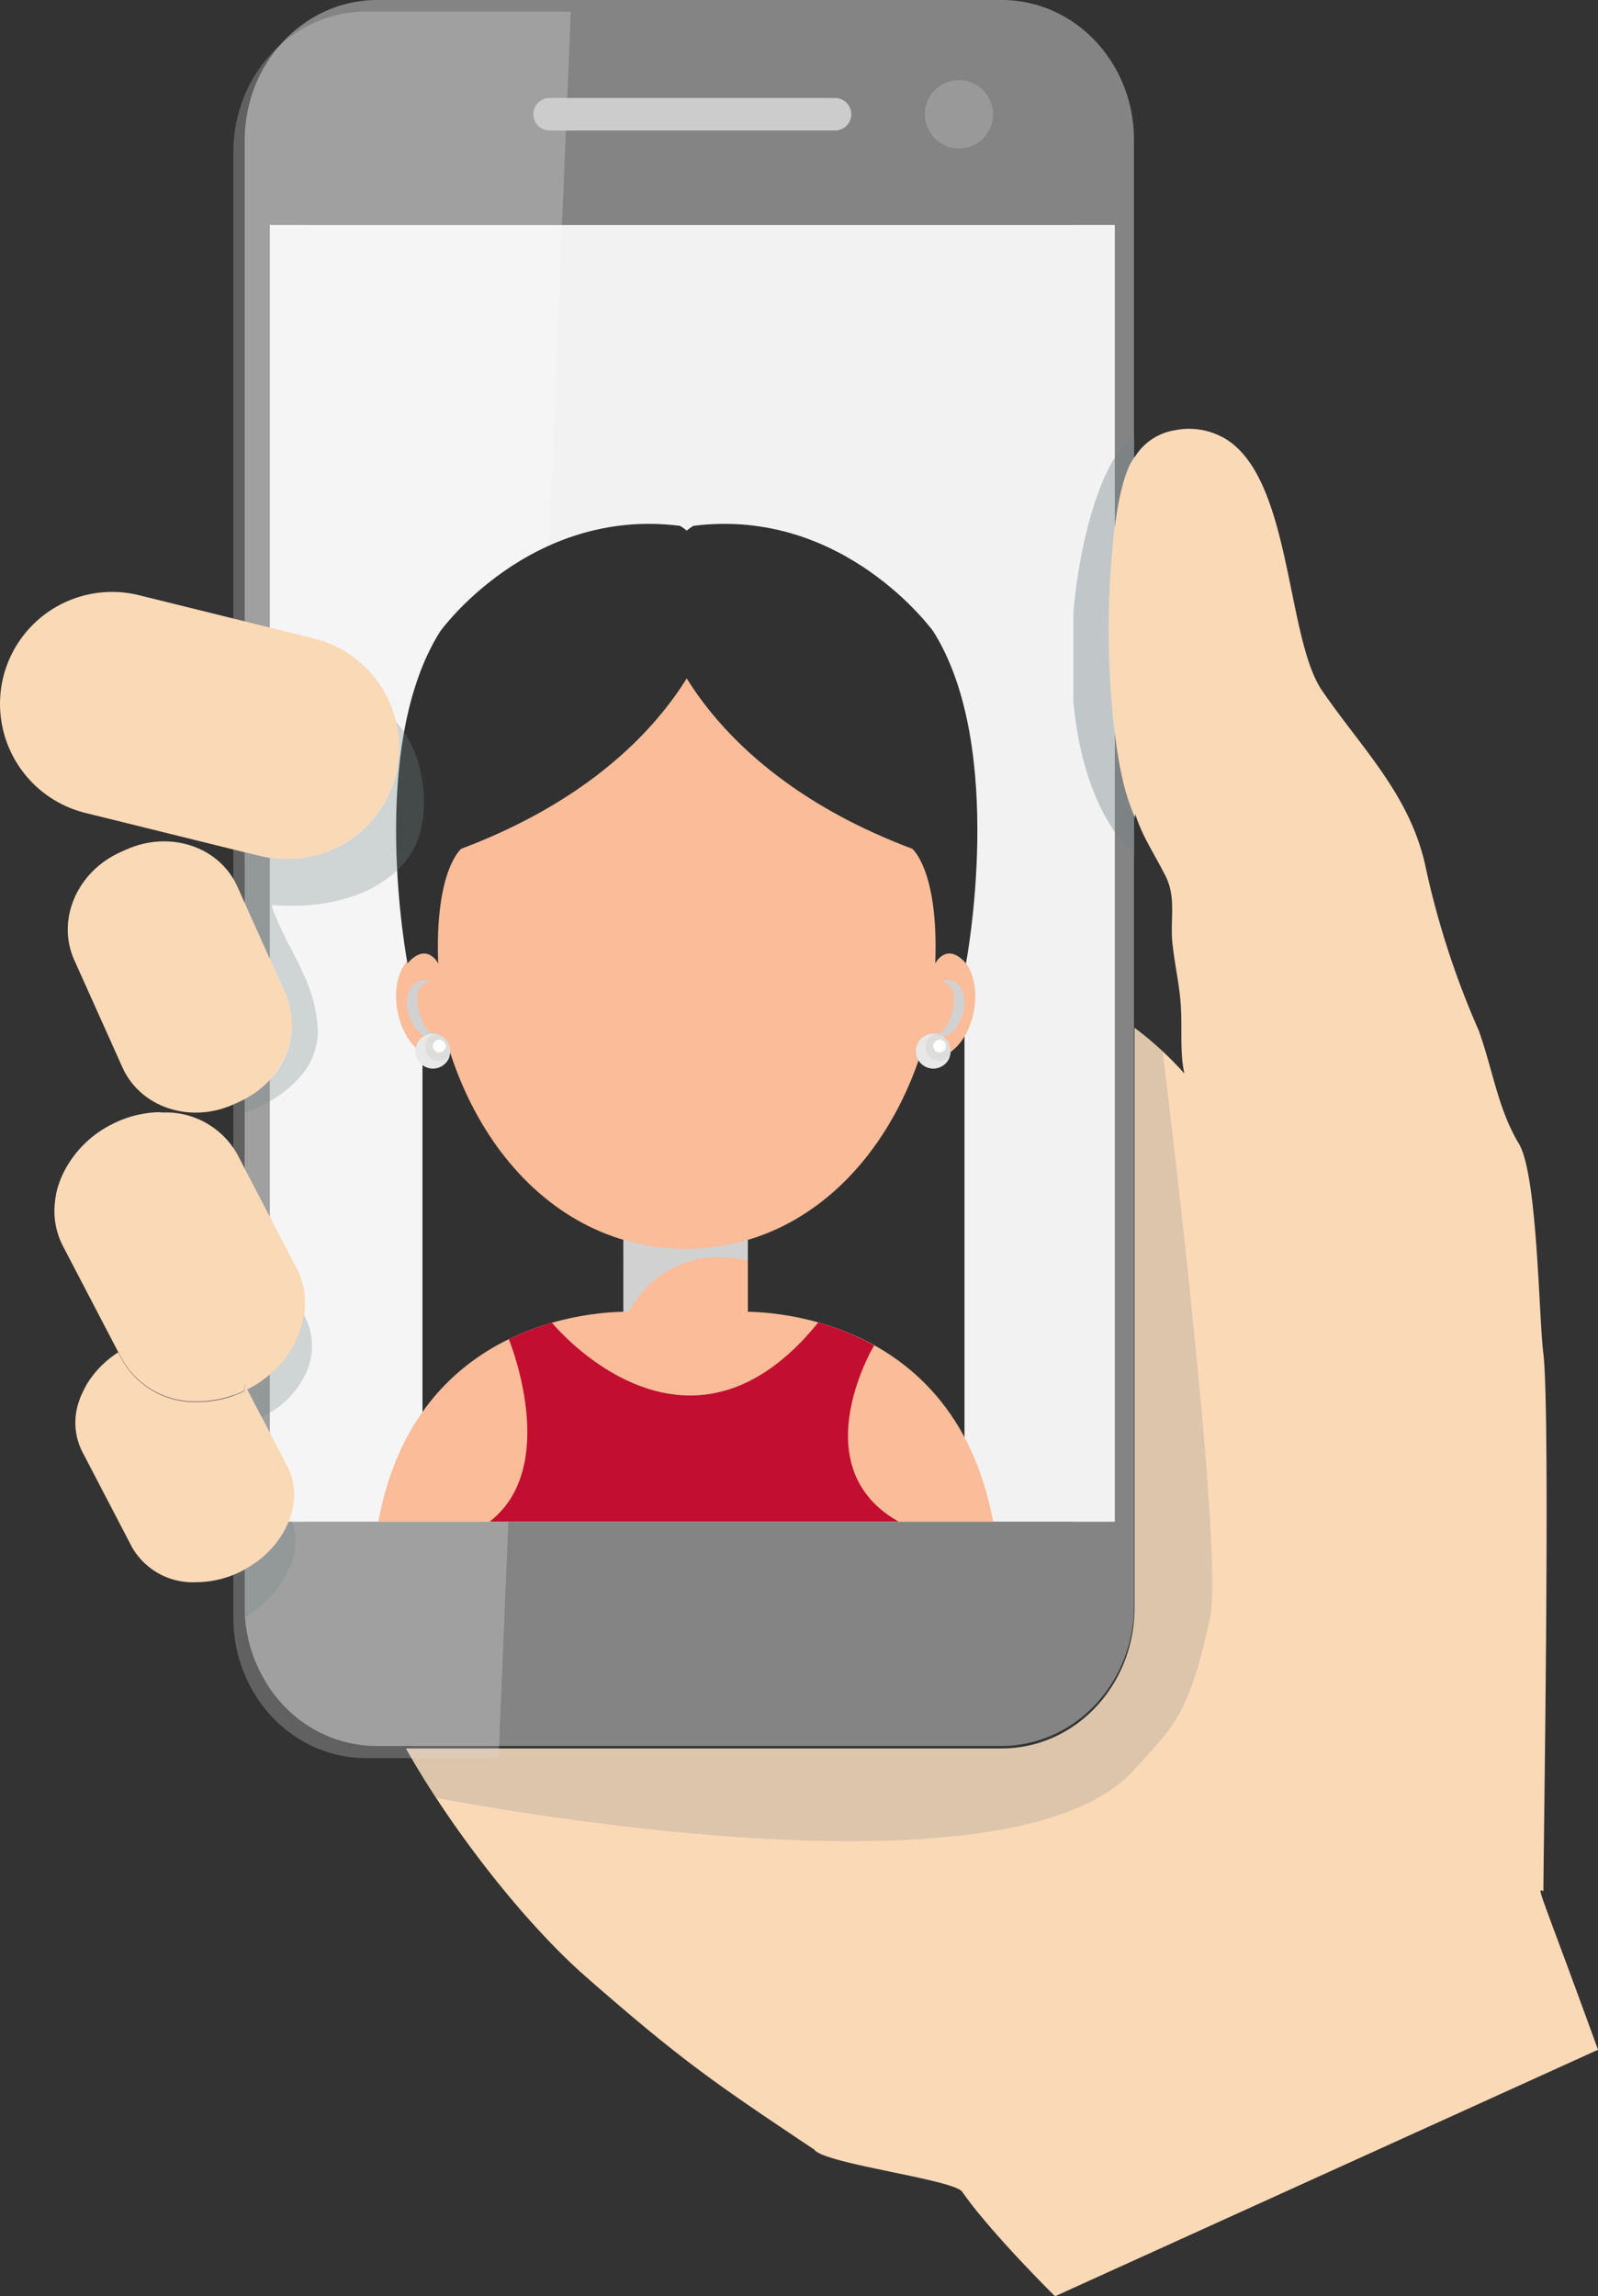 <svg id="Selfie" xmlns="http://www.w3.org/2000/svg" width="174.834" height="251.091" viewBox="0 0 174.834 251.091">
  <rect x="0" y="0" width="174.834" height="251.091" fill="#333333" stroke="none"/>
  <path id="Trazado_5709" data-name="Trazado 5709" d="M33.547,112.828A26.5,26.5,0,0,0,35.371,117c.279.559.575,1.1.855,1.661.395.756.773,1.529,1.1,2.335v-8.122A24.065,24.065,0,0,1,33.547,112.828ZM113.433,13.87h-68.3c-8.023,0-14.517,6.872-14.517,15.372V189.509c0,.247,0,.51.016.74v.164c0,.115.016.23.016.345a1.448,1.448,0,0,0,.033.279v.066a5.7,5.7,0,0,0,.1.74,5.034,5.034,0,0,0,.082.526c.033.181.066.345.1.51a.148.148,0,0,0,.016.082c.033.164.066.329.115.493.049.2.115.411.164.608s.115.378.181.575c.016.066.049.132.066.2.066.181.132.345.2.51a16,16,0,0,0,1.069,2.2c.214.378.46.756.707,1.118a15.292,15.292,0,0,0,1.776,2.088c.164.164.329.312.493.46s.345.3.51.427a8.069,8.069,0,0,0,.871.658c.132.1.263.181.395.263.148.1.312.2.477.3s.329.2.493.279c.181.1.378.2.559.28a.126.126,0,0,0,.082.033c.181.1.362.164.543.247.148.066.3.132.444.181a3.261,3.261,0,0,0,.427.148,3.007,3.007,0,0,0,.411.132c.247.082.493.148.74.214.2.049.395.1.608.132a13.061,13.061,0,0,0,1.365.214,13.358,13.358,0,0,0,1.414.066h68.3c7.645,0,13.909-6.248,14.485-14.156,0-.132.016-.247.016-.378h0c0-.263.016-.526.016-.789V29.242C127.951,20.742,121.457,13.87,113.433,13.87Zm7.859,166.4H37.311V38.466h83.981v141.8ZM33.547,112.828A26.5,26.5,0,0,0,35.371,117c.279.559.575,1.1.855,1.661.395.756.773,1.529,1.1,2.335v-8.122A24.065,24.065,0,0,1,33.547,112.828Z" transform="translate(-3.843 -13.87)" fill="#848484"/>
  <rect id="Rectángulo_2394" data-name="Rectángulo 2394" width="92.448" height="141.804" transform="translate(29.522 24.596)" fill="#f2f2f2"/>
  <path id="Trazado_5710" data-name="Trazado 5710" d="M171.767,219.629,112.36,246.583s-7.04-6.944-10.148-11.416c-.937-1.365-15.074-3.056-16.192-4.618-10.8-7.218-14.419-9.651-24.99-18.907-7.135-6.264-15.076-16.737-19.68-24.957h65.189c8.007,0,14.517-6.872,14.517-15.356V107.883a36.69,36.69,0,0,1,5.458,5c-.493-2.17-.247-4.867-.378-7.185-.115-2.318-.625-4.373-.888-6.708-.395-2.811.51-5.393-.921-7.941-1.019-2.039-2.5-4.242-3.19-6.56v.427c-3.946-7.875-3.7-34.855-.082-39.426a.331.331,0,0,1,.115-.148,6.3,6.3,0,0,1,4.357-2.811,7.688,7.688,0,0,1,5.064.723v-.016c3.6,1.874,5.343,6.741,6.593,11.969,1.43,5.968,2.2,12.413,4.291,15.652,4.39,6.428,9.536,11.311,11.344,19.039a92.924,92.924,0,0,0,5.9,18.282c1.562,4.357,2.072,8.484,4.373,12.347,2.072,3.338,2.187,19.132,2.7,23,.789,6.691,0,54.793,0,58.772C165,201.871,165.318,201.871,171.767,219.629Z" transform="translate(3.068 4.507)" fill="#fad9b7"/>
  <path id="Trazado_5712" data-name="Trazado 5712" d="M83.344,22.932A3.732,3.732,0,1,1,79.612,19.2,3.74,3.74,0,0,1,83.344,22.932Z" transform="translate(25.309 -10.437)" fill="#9a9999"/>
  <g id="Grupo_1627" data-name="Grupo 1627" transform="translate(25.526 1.268)">
    <path id="Trazado_5723" data-name="Trazado 5723" d="M67.537,13.87l-1.019,24.6-5.869,141.8-1.019,24.579h-14.5c-8.023,0-14.517-6.872-14.517-15.339V29.242c0-8.5,6.494-15.372,14.517-15.372Z" transform="translate(-30.61 -13.87)" fill="#fff" opacity="0.23"/>
  </g>
  <g id="Grupo_1628" data-name="Grupo 1628" transform="translate(0 64.718)">
    <g id="Grupo_1640" data-name="Grupo 1640" transform="translate(41.385 -7.438)">
      <rect id="Rectángulo_2395" data-name="Rectángulo 2395" width="59.299" height="48.547" transform="translate(4.837 53.878)" fill="#313131"/>
      <rect id="Rectángulo_2396" data-name="Rectángulo 2396" width="13.609" height="11.516" transform="translate(26.829 76.391)" fill="#fabc99"/>
      <path id="Trazado_5740" data-name="Trazado 5740" d="M-129.276,243.48a13.354,13.354,0,0,1,2.871.31v-4.143h-13.609V250.87A10.839,10.839,0,0,1-129.276,243.48Z" transform="translate(166.843 -163.256)" fill="#d2d1d1" style="mix-blend-mode: multiply;isolation: isolate"/>
      <path id="Trazado_5741" data-name="Trazado 5741" d="M-118.028,246.016h-11.659s-23.318-1.253-27.8,22.942h67.266C-94.707,244.763-118.028,246.016-118.028,246.016Z" transform="translate(157.491 -159.853)" fill="#fabc99"/>
      <path id="Trazado_5742" data-name="Trazado 5742" d="M-97.852,230.664c0,19.8-11.582,35.854-27.976,35.854s-27.979-16.052-27.979-35.854,11.584-35.851,27.979-35.851S-97.852,210.862-97.852,230.664Z" transform="translate(159.463 -187.246)" fill="#fabc99"/>
      <g id="Grupo_1634" data-name="Grupo 1634" transform="translate(57.902 46.934)">
        <path id="Trazado_5743" data-name="Trazado 5743" d="M-119.615,225.476c-.588,3.121.527,5.95,2.49,6.317s4.028-1.859,4.616-4.978-.531-5.95-2.495-6.317S-119.029,222.357-119.615,225.476Z" transform="translate(119.772 -220.458)" fill="#fabc99"/>
        <path id="Trazado_5744" data-name="Trazado 5744" d="M-117.066,222.506s.129.063.361.147a.837.837,0,0,1,.375.183c.107.111.233.155.316.315a1.112,1.112,0,0,1,.232.448c.088.144.058.382.115.565a5.236,5.236,0,0,1-.132,1.369,6.19,6.19,0,0,1-.421,1.351,3.765,3.765,0,0,1-.623,1.007,2.066,2.066,0,0,1-.356.261c-.121.02-.258.111-.361.071-.212-.028-.373-.04-.373-.04a2.392,2.392,0,0,0,.307.266c.106.1.279.094.484.147a1.469,1.469,0,0,0,.668-.121A2.88,2.88,0,0,0-115.3,227.4a4.578,4.578,0,0,0,.674-1.623,4.437,4.437,0,0,0,.1-.9,3.8,3.8,0,0,0-.1-.893,2.446,2.446,0,0,0-.365-.807,3.761,3.761,0,0,0-.256-.332c-.115-.078-.224-.155-.333-.227a1.322,1.322,0,0,0-.645-.21.992.992,0,0,0-.456.015A3.646,3.646,0,0,0-117.066,222.506Z" transform="translate(120.756 -219.428)" fill="#d2d1d1" style="mix-blend-mode: multiply;isolation: isolate"/>
      </g>
      <g id="Grupo_1635" data-name="Grupo 1635" transform="translate(1.948 46.934)">
        <path id="Trazado_5745" data-name="Trazado 5745" d="M-148.963,225.476c.589,3.121-.527,5.95-2.49,6.317s-4.028-1.859-4.613-4.978.528-5.95,2.493-6.317S-149.546,222.357-148.963,225.476Z" transform="translate(156.222 -220.458)" fill="#fabc99"/>
        <path id="Trazado_5746" data-name="Trazado 5746" d="M-152.909,222.506s-.13.063-.361.147a.845.845,0,0,0-.375.183c-.106.111-.233.155-.316.315a1.111,1.111,0,0,0-.232.448c-.089.144-.058.382-.115.565a5.3,5.3,0,0,0,.132,1.369,6.363,6.363,0,0,0,.422,1.351,3.688,3.688,0,0,0,.622,1.007,1.981,1.981,0,0,0,.361.261c.117.02.255.111.356.071.213-.028.373-.04.373-.04a2.252,2.252,0,0,1-.307.266c-.1.1-.279.094-.481.147a1.469,1.469,0,0,1-.669-.121,2.893,2.893,0,0,1-1.177-1.075,4.638,4.638,0,0,1-.675-1.623,4.55,4.55,0,0,1-.094-.9,3.8,3.8,0,0,1,.1-.893,2.476,2.476,0,0,1,.365-.807c.089-.12.167-.233.256-.332l.333-.227a1.322,1.322,0,0,1,.646-.21.993.993,0,0,1,.456.015A3.665,3.665,0,0,1-152.909,222.506Z" transform="translate(156.634 -219.428)" fill="#d2d1d1" style="mix-blend-mode: multiply;isolation: isolate"/>
      </g>
      <path id="Trazado_5747" data-name="Trazado 5747" d="M-104.808,268.548H-149.55c7.821-6.047,2.094-19.944,2.094-19.944a29.191,29.191,0,0,1,4.725-1.8s14.626,17.915,29.127-.034a28.293,28.293,0,0,1,6.116,2.513S-115.446,262.547-104.808,268.548Z" transform="translate(161.74 -159.443)" fill="#c20e30"/>
      <path id="Trazado_5748" data-name="Trazado 5748" d="M-153.806,220.458" transform="translate(159.463 -173.523)" fill="#27150e"/>
      <path id="Trazado_5749" data-name="Trazado 5749" d="M-143.648,195.239" transform="translate(164.898 -187.018)" fill="#27150e"/>
      <g id="Grupo_1637" data-name="Grupo 1637" transform="translate(4.085 55.76)">
        <g id="Grupo_1636" data-name="Grupo 1636">
          <path id="Trazado_5750" data-name="Trazado 5750" d="M-151.035,228.1a1.9,1.9,0,0,1-1.9,1.9,1.9,1.9,0,0,1-1.9-1.9,1.894,1.894,0,0,1,1.9-1.9A1.894,1.894,0,0,1-151.035,228.1Z" transform="translate(154.83 -226.207)" fill="#dddddc"/>
          <path id="Trazado_5751" data-name="Trazado 5751" d="M-151.2,228.74a1.523,1.523,0,0,1-1.062.439,1.518,1.518,0,0,1-1.062-.439,1.5,1.5,0,0,1-.439-1.062v-.021a1.507,1.507,0,0,1,.439-1.061,1.519,1.519,0,0,1,.625-.375,1.924,1.924,0,0,0-.233-.014,1.894,1.894,0,0,0-1.9,1.9,1.9,1.9,0,0,0,1.9,1.9,1.9,1.9,0,0,0,1.821-1.363C-151.14,228.675-151.17,228.708-151.2,228.74Z" transform="translate(154.83 -226.207)" fill="#e8e8e8" style="mix-blend-mode: multiply;isolation: isolate"/>
        </g>
        <path id="Trazado_5752" data-name="Trazado 5752" d="M-152.2,227.325a.7.7,0,0,1-.7.7.7.7,0,0,1-.7-.7.7.7,0,0,1,.7-.7A.7.7,0,0,1-152.2,227.325Z" transform="translate(155.491 -225.981)" fill="#fff"/>
      </g>
      <g id="Grupo_1639" data-name="Grupo 1639" transform="translate(58.828 55.76)">
        <g id="Grupo_1638" data-name="Grupo 1638">
          <path id="Trazado_5753" data-name="Trazado 5753" d="M-115.373,228.1a1.9,1.9,0,0,1-1.9,1.9,1.9,1.9,0,0,1-1.9-1.9,1.894,1.894,0,0,1,1.9-1.9A1.9,1.9,0,0,1-115.373,228.1Z" transform="translate(119.169 -226.207)" fill="#dddddc"/>
          <path id="Trazado_5754" data-name="Trazado 5754" d="M-115.54,228.74a1.517,1.517,0,0,1-1.061.439,1.518,1.518,0,0,1-1.062-.439,1.506,1.506,0,0,1-.441-1.062v-.021a1.508,1.508,0,0,1,.441-1.061,1.509,1.509,0,0,1,.625-.375,1.962,1.962,0,0,0-.233-.014,1.894,1.894,0,0,0-1.9,1.9,1.9,1.9,0,0,0,1.9,1.9,1.9,1.9,0,0,0,1.821-1.363C-115.479,228.675-115.509,228.708-115.54,228.74Z" transform="translate(119.169 -226.207)" fill="#e8e8e8" style="mix-blend-mode: multiply;isolation: isolate"/>
        </g>
        <path id="Trazado_5755" data-name="Trazado 5755" d="M-116.541,227.325a.7.7,0,0,1-.7.7.7.7,0,0,1-.7-.7.7.7,0,0,1,.7-.7A.7.7,0,0,1-116.541,227.325Z" transform="translate(119.83 -225.981)" fill="#fff"/>
      </g>
      <path id="Trazado_5756" data-name="Trazado 5756" d="M-136.936,201.645s4.217,15.168,27.14,23.766c0,0,2.915,2.33,2.525,12.537,0,0,1.24-2.424,3.362,0,0,0,4.493-23.507-3.577-36.3,0,0-9.783-13.63-26.239-11.544C-133.724,190.1-139.126,192.956-136.936,201.645Z" transform="translate(168.21 -189.884)" fill="#313131"/>
      <path id="Trazado_5757" data-name="Trazado 5757" d="M-121.949,201.645s-4.215,15.168-27.139,23.766c0,0-2.915,2.33-2.524,12.537,0,0-1.242-2.424-3.363,0,0,0-4.492-23.507,3.577-36.3,0,0,9.785-13.63,26.239-11.544C-125.159,190.1-119.757,192.956-121.949,201.645Z" transform="translate(158.17 -189.884)" fill="#313131"/>
    </g>
    <path id="Trazado_5724" data-name="Trazado 5724" d="M57.633,73.171a12.274,12.274,0,0,1-14.83,8.96L23.65,77.4a12.284,12.284,0,0,1-8.96-14.846h0a12.274,12.274,0,0,1,14.83-8.96l19.154,4.735a12.258,12.258,0,0,1,8.96,14.846Z" transform="translate(-14.334 -53.234)" fill="#fad9b7"/>
    <path id="Trazado_5725" data-name="Trazado 5725" d="M42.679,86.534c1.956,4.373-.3,9.634-5.047,11.755l-.674.312c-4.751,2.121-10.177.312-12.133-4.061L19.546,82.785c-1.956-4.373.3-9.634,5.047-11.772l.674-.3c4.751-2.121,10.177-.312,12.133,4.061Z" transform="translate(-11.43 -42.544)" fill="#fad9b7"/>
    <path id="Trazado_5726" data-name="Trazado 5726" d="M39.2,118.091a.584.584,0,0,1-.148.066l-.3-.559v.691h-.016a11.953,11.953,0,0,1-5.1,1.184,9.132,9.132,0,0,1-8.3-4.653l-.395-.74-6.067-11.624A8.36,8.36,0,0,1,18,97.77l.049-.444c.016-.132.049-.279.082-.444a.409.409,0,0,1,.016-.132v-.016c.049-.2.1-.411.148-.625l.016-.016a3.007,3.007,0,0,1,.132-.411c.049-.132.1-.279.148-.411a10.647,10.647,0,0,1,.986-1.924,11.826,11.826,0,0,1,4.554-4.127,11.988,11.988,0,0,1,5.228-1.381h.066a5.09,5.09,0,0,0,.707.033h.378a8.968,8.968,0,0,1,7.481,4.62l.756,1.463,5.689,10.917C46.833,109.427,44.482,115.346,39.2,118.091Z" transform="translate(-12 -30.943)" fill="#fad9b7"/>
    <path id="Trazado_5727" data-name="Trazado 5727" d="M37.88,127.551c-.016,0-.016,0-.033.016-.049.033-.115.066-.164.1a11.173,11.173,0,0,1-5.13,1.282,7.66,7.66,0,0,1-7-3.814l-5.458-10.473a7.062,7.062,0,0,1-.362-5.458,2.609,2.609,0,0,1,.115-.329,5.413,5.413,0,0,1,.279-.641c.066-.148.132-.279.2-.427.082-.148.164-.312.247-.46a10.769,10.769,0,0,1,3.469-3.535v.016l.395.756a9.132,9.132,0,0,0,8.3,4.653,11.838,11.838,0,0,0,5.113-1.184v-.033h.016v-.691l.3.559,4.373,8.385C44.506,120.054,42.434,125.068,37.88,127.551Z" transform="translate(-11.103 -20.657)" fill="#fad9b7"/>
  </g>
  <path id="Trazado_5732" data-name="Trazado 5732" d="M84.609,22.166a1.768,1.768,0,0,1-1.776,1.776H51.6a1.779,1.779,0,0,1-1.776-1.776h0A1.768,1.768,0,0,1,51.6,20.39H82.834a1.768,1.768,0,0,1,1.776,1.776Z" transform="translate(8.523 -9.67)" fill="#cdcccc"/>
  <path id="Trazado_5733" data-name="Trazado 5733" d="M129.326,146.712c-2.351,11.015-4.209,12.051-8.286,16.622-12.364,13.876-62.887,5.606-76.369,3.107-1.233-1.874-2.368-3.716-3.321-5.458h65.189c7.333,0,13.4-5.771,14.353-13.235.033-.247.066-.477.082-.74.033-.263.033-.51.049-.773a3.876,3.876,0,0,0,.033-.625V82.23a21.386,21.386,0,0,1,3.091,2.614C124.13,84.844,130.9,139.346,129.326,146.712Z" transform="translate(3.068 30.161)" fill="#8a8a8a" opacity="0.25"/>
  <g id="Grupo_1629" data-name="Grupo 1629" transform="translate(117.432 47.827)" opacity="0.38">
    <path id="Trazado_5734" data-name="Trazado 5734" d="M90.3,52.562a99.237,99.237,0,0,0,0,22.853,31.374,31.374,0,0,0,2.137,8.944V88.7A16.214,16.214,0,0,1,90.3,86.118c-2.663-3.864-4.044-8.977-4.538-14.3V62.163c.608-7.168,2.433-13.662,4.538-17a5.606,5.606,0,0,1,2.137-2.2v2.154C91.5,46.314,90.775,49.043,90.3,52.562Z" transform="translate(-85.76 -42.96)" fill="#728285"/>
  </g>
  <g id="Grupo_1630" data-name="Grupo 1630" transform="translate(26.793 78.966)" opacity="0.29">
    <path id="Trazado_5735" data-name="Trazado 5735" d="M48.764,76.368c-2.433,3.617-6.955,5.261-11.443,5.557a24.126,24.126,0,0,1-3.781-.033c.97,2.992,2.631,5.426,3.781,8.188a15.459,15.459,0,0,1,1.266,5.179,7.252,7.252,0,0,1-1.266,4.571,11.628,11.628,0,0,1-3.946,3.5,17.345,17.345,0,0,1-2.746,1.282v-1.5A9.809,9.809,0,0,0,33.376,101,8.658,8.658,0,0,0,35.1,91.625l-1.726-3.847L30.63,81.629V76.105l1.693.411c.362.082.691.148,1.052.214a12.2,12.2,0,0,0,13.778-9.158,12.036,12.036,0,0,0,.033-5.672C50.507,65.451,51.2,72.521,48.764,76.368Z" transform="translate(-30.63 -61.9)" fill="#728285"/>
  </g>
  <g id="Grupo_1631" data-name="Grupo 1631" transform="translate(27.04 143.76)" opacity="0.29">
    <path id="Trazado_5736" data-name="Trazado 5736" d="M37.208,107.689c-.148.312-.312.641-.51.97a9.656,9.656,0,0,1-3.453,3.37c-.279.181-.559.345-.855.526l-1.611-3.074c.049-.016.1-.049.148-.066a12.175,12.175,0,0,0,2.318-1.562,10.792,10.792,0,0,0,3.765-6.544c.066.148.132.28.181.411A6.9,6.9,0,0,1,37.208,107.689Z" transform="translate(-30.78 -101.31)" fill="#728285"/>
  </g>
  <g id="Grupo_1632" data-name="Grupo 1632" transform="translate(26.777 166.383)" opacity="0.29">
    <path id="Trazado_5737" data-name="Trazado 5737" d="M30.669,125.559c-.033-.411-.049-.822-.049-1.25v-4.028a10.538,10.538,0,0,0,4.8-5.212H35.8C37.2,119.065,34.385,123.143,30.669,125.559Z" transform="translate(-30.62 -115.07)" fill="#728285"/>
  </g>
</svg>
